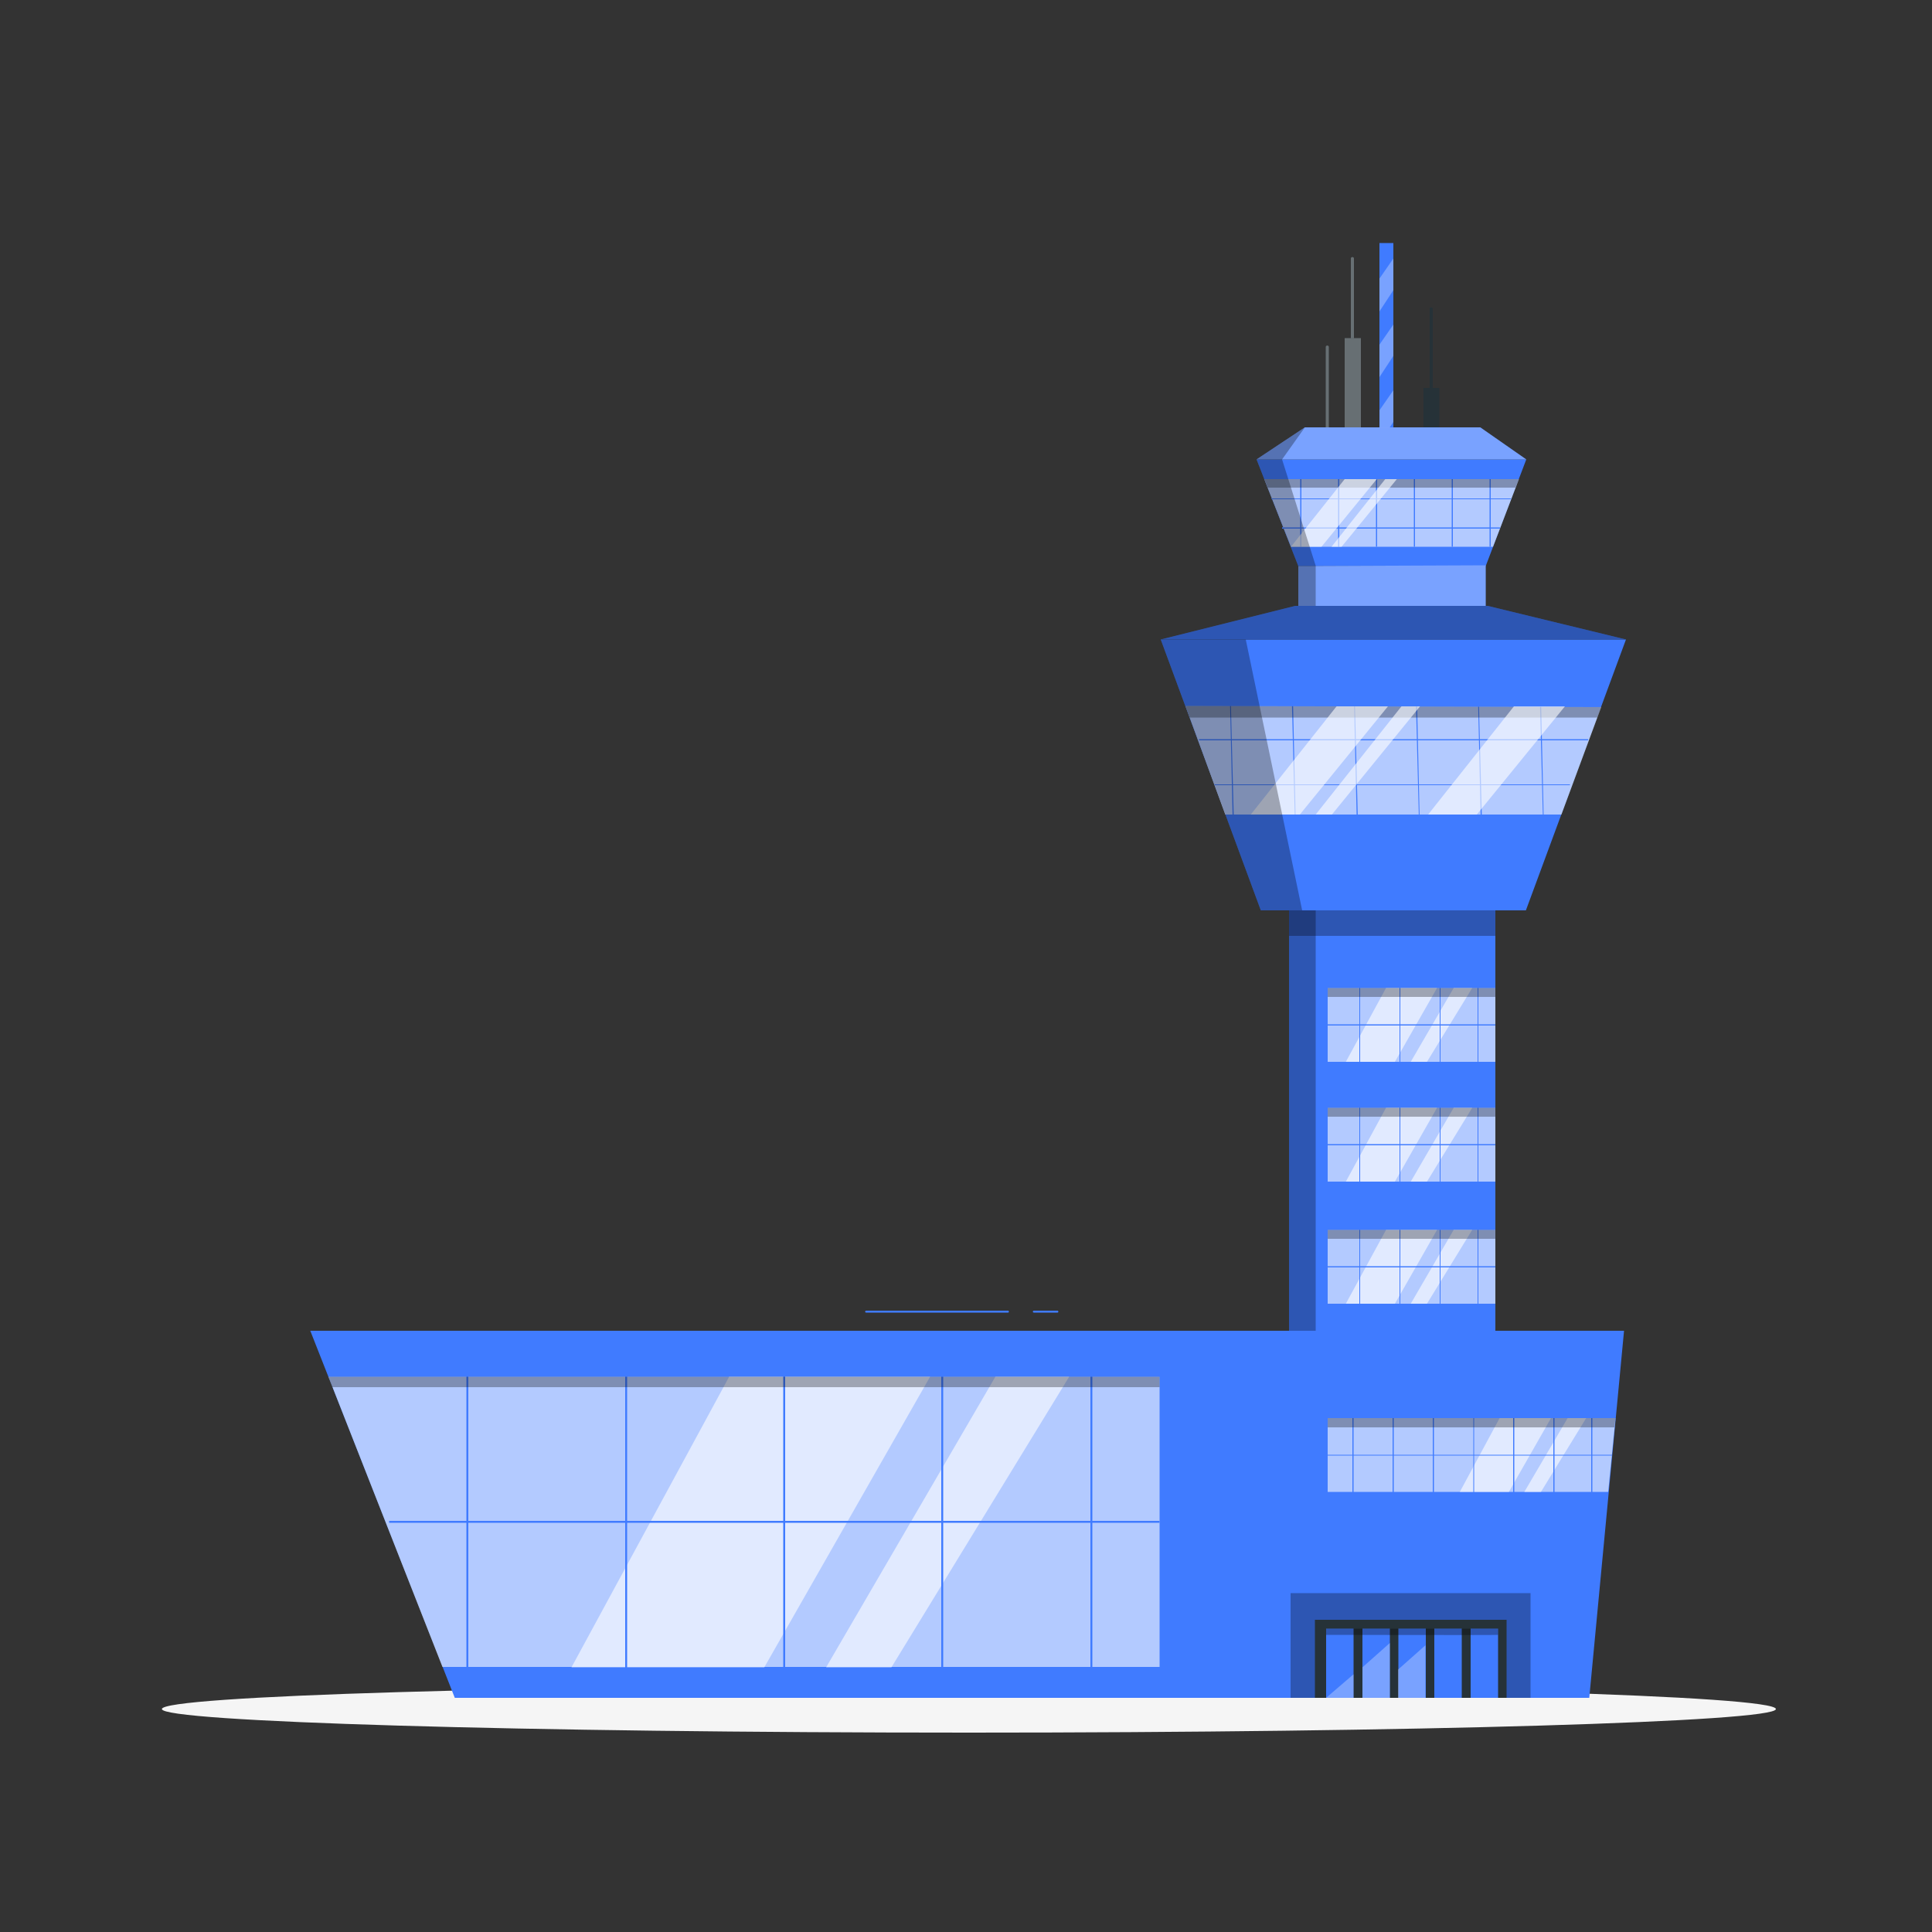 <svg version="1.2" xmlns="http://www.w3.org/2000/svg" viewBox="0 0 500 500" width="500" height="500">
	<rect x="0" y="0" width="500" height="500" fill="#333333" stroke="none"/>
	<title>31210233_7780055-svg</title>
	<defs>
		<clipPath clipPathUnits="userSpaceOnUse" id="cp1">
			<path d="m357.02 62.94h3.6v47.67h-3.6z"/>
		</clipPath>
		<clipPath clipPathUnits="userSpaceOnUse" id="cp2">
			<path d="m357.02 62.94h3.6v47.67h-3.6z"/>
		</clipPath>
		<clipPath clipPathUnits="userSpaceOnUse" id="cp3">
			<path d="m357.02 62.94h3.6v47.67h-3.6z"/>
		</clipPath>
	</defs>
	<style>
		.s0 { fill: #f5f5f5 } 
		.s1 { fill: #263238 } 
		.s2 { opacity: .3;fill: #ffffff } 
		.s3 { fill: #407bff } 
		.s4 { opacity: .6;fill: #ffffff } 
		.s5 { opacity: .3;fill: #000000 } 
	</style>
	<g id="Shadow">
		<g id="Layer">
			<g id="Layer">
				<path id="Layer" class="s0" d="m459.6 442.3c0 3.3-93.5 6.1-208.8 6.1-115.4 0-208.9-2.8-208.9-6.1 0-3.4 93.5-6.2 208.9-6.2 115.3 0 208.8 2.8 208.8 6.2z"/>
			</g>
		</g>
	</g>
	<g id="Tower">
		<g id="Layer">
			<g id="Layer">
				<path id="Layer" class="s1" d="m343.9 110.7q0-10.5 0-20.9c0-0.5-0.8-0.5-0.8 0q0 10.4 0 20.9c0 0.4 0.8 0.4 0.8 0z"/>
				<path id="Layer" class="s2" d="m343.9 110.7q0-10.5 0-20.9c0-0.5-0.8-0.5-0.8 0q0 10.4 0 20.9c0 0.4 0.8 0.4 0.8 0z"/>
			</g>
			<path id="Layer" class="s3" d="m357 62.9h3.6v47.7h-3.6z"/>
			<g id="Layer">
				<path id="Layer" class="s1" d="m350.4 87.8q0-10.4 0-20.9c0-0.5-0.8-0.5-0.8 0q0 10.5 0 20.9c0 0.5 0.8 0.5 0.8 0z"/>
				<path id="Layer" class="s2" d="m350.4 87.8q0-10.4 0-20.9c0-0.5-0.8-0.5-0.8 0q0 10.5 0 20.9c0 0.5 0.8 0.5 0.8 0z"/>
			</g>
			<path id="Layer" class="s1" d="m368.4 100.4h4.1v11.2h-4.1z"/>
			<path id="Layer" class="s3" d="m326.3 235.6l-25.9-70.1h120.4l-25.9 70.1z"/>
			<path id="Layer" class="s4" d="m306.8 182.7l107.6 0.3-10.3 27.8h-87z"/>
			<path id="Layer" class="s3" d="m300.4 165.5l34.8-8.7h49.8l35.8 8.7z"/>
			<path id="Layer" class="s3" d="m336 156.8v-10.3l48.5-0.2v10.5z"/>
			<path id="Layer" class="s3" d="m336 146.5l-10.8-27.6h69.8l-10.5 27.6z"/>
			<path id="Layer" class="s3" d="m325.2 118.9l12.5-8.3h45.4l11.9 8.3z"/>
			<path id="Layer" class="s3" d="m333.6 235.6h53.4v195.2h-53.4z"/>
			<path id="Layer" class="s1" d="m370.8 100.8q0-10.5 0-20.9c0-0.5-0.8-0.5-0.8 0q0 10.4 0 20.9c0 0.5 0.8 0.5 0.8 0z"/>
			<path id="Layer" class="s1" d="m348 87.5h4.2v23.1h-4.2z"/>
			<g id="Layer">
				<g id="Clip-Path" clip-path="url(#cp1)">
					<path id="Layer" class="s2" d="m360.6 66.9l-3.6 5.2v8.5l3.6-5.5z"/>
				</g>
				<g id="Clip-Path" clip-path="url(#cp2)">
					<path id="Layer" class="s2" d="m360.6 84l-3.6 5.2v8.4l3.6-5.5z"/>
				</g>
				<g id="Clip-Path" clip-path="url(#cp3)">
					<path id="Layer" class="s2" d="m360.6 101l-3.6 5.2v8.4l3.6-5.4z"/>
				</g>
			</g>
			<path id="Layer" class="s2" d="m348 87.5h4.2v23.1h-4.2z"/>
			<path id="Layer" class="s4" d="m327.2 124l6.9 17.5h52.3l6.7-17.5z"/>
			<path id="Layer" class="s2" d="m325.2 118.9l12.5-8.3h45.4l11.9 8.3z"/>
			<path id="Layer" class="s3" d="m336.5 124h0.3v17.5h-0.3z"/>
			<path id="Layer" class="s3" d="m331.8 136.5h56.4v0.3h-56.4z"/>
			<path id="Layer" class="s3" d="m329.1 129h62v0.2h-62z"/>
			<path id="Layer" class="s3" d="m346.3 124h0.3v17.5h-0.3z"/>
			<path id="Layer" class="s3" d="m356.1 124h0.3v17.5h-0.3z"/>
			<path id="Layer" class="s3" d="m365.9 124h0.3v17.5h-0.3z"/>
			<path id="Layer" class="s3" d="m375.7 124h0.3v17.5h-0.3z"/>
			<path id="Layer" class="s3" d="m385.5 124h0.3v17.5h-0.3z"/>
			<path id="Layer" class="s5" d="m328.1 126.2h64.1l0.9-2.2h-65.9z"/>
			<path id="Layer" class="s5" d="m300.4 165.5l34.8-8.7h49.8l35.8 8.7z"/>
			<path id="Layer" class="s4" d="m334.1 141.5l13.9-17.5h8.3l-14.3 17.5z"/>
			<path id="Layer" class="s4" d="m344.6 141.5l13.9-17.5h3l-14.3 17.5z"/>
			<path id="Layer" class="s3" d="m318.3 180.4h0.2l0.8 31.1h-0.3z"/>
			<path id="Layer" class="s3" d="m334.3 180.4h0.3l0.7 31.1h-0.2z"/>
			<path id="Layer" class="s3" d="m350.4 180.4h0.2l0.8 31h-0.3z"/>
			<path id="Layer" class="s3" d="m366.4 180.4h0.3l0.7 31.1h-0.2z"/>
			<path id="Layer" class="s3" d="m382.5 180.4h0.2l0.8 31.1h-0.3z"/>
			<path id="Layer" class="s3" d="m398.5 180.4h0.3l0.7 31h-0.2z"/>
			<path id="Layer" class="s3" d="m310.3 191.3h100.7v0.3h-100.7z"/>
			<path id="Layer" class="s3" d="m314.3 203h92v0.2h-92z"/>
			<path id="Layer" class="s5" d="m306.8 182.7l1.1 3h105.5l1-2.7z"/>
			<path id="Layer" class="s4" d="m323.7 210.8l22.2-28h13.3l-22.8 28z"/>
			<path id="Layer" class="s4" d="m369.6 210.8l22.2-28h13.2l-22.8 28z"/>
			<path id="Layer" class="s4" d="m340.5 210.8l22.2-28h4.8l-22.8 28z"/>
			<path id="Layer" class="s5" d="m333.6 235.6h53.4v6.6h-53.4z"/>
			<path id="Layer" class="s2" d="m336 156.8v-10.3l48.5-0.2v10.5z"/>
			<g id="Layer">
				<path id="Layer" class="s4" d="m348.3 274.8l10.4-19.1h13.2l-10.9 19.1z"/>
				<path id="Layer" class="s4" d="m365.1 274.8l11.1-19.1h4.8l-11.7 19.1z"/>
				<path id="Layer" class="s4" d="m343.6 255.7h43.4v19.1h-43.4z"/>
				<path id="Layer" class="s3" d="m351.8 254.9h0.2v20.7h-0.2z"/>
				<path id="Layer" class="s3" d="m343.6 265.1h43.4v0.3h-43.4z"/>
				<path id="Layer" class="s3" d="m362.2 254.9h0.2v20.7h-0.2z"/>
				<path id="Layer" class="s3" d="m372.6 254.9h0.2v20.7h-0.2z"/>
				<path id="Layer" class="s3" d="m382.4 254.9h0.2v20.7h-0.2z"/>
				<path id="Layer" class="s5" d="m343.6 255.7v2.3h43.4v-2.3h-43.1"/>
			</g>
			<g id="Layer">
				<path id="Layer" class="s4" d="m348.3 305.8l10.4-19.1h13.2l-10.9 19.1z"/>
				<path id="Layer" class="s4" d="m365.1 305.8l11.1-19.1h4.8l-11.7 19.1z"/>
				<path id="Layer" class="s4" d="m343.6 286.7h43.4v19.1h-43.4z"/>
				<path id="Layer" class="s3" d="m351.8 285.9h0.2v20.8h-0.2z"/>
				<path id="Layer" class="s3" d="m343.6 296.1h43.4v0.3h-43.4z"/>
				<path id="Layer" class="s3" d="m362.2 285.9h0.2v20.8h-0.2z"/>
				<path id="Layer" class="s3" d="m372.6 285.9h0.2v20.8h-0.2z"/>
				<path id="Layer" class="s3" d="m382.4 285.9h0.2v20.8h-0.2z"/>
				<path id="Layer" class="s5" d="m343.6 286.7v2.3h43.4v-2.3h-43.1"/>
			</g>
			<g id="Layer">
				<path id="Layer" class="s4" d="m348.3 337.4l10.4-19.1h13.2l-10.9 19.1z"/>
				<path id="Layer" class="s4" d="m365.1 337.4l11.1-19.1h4.8l-11.7 19.1z"/>
				<path id="Layer" class="s4" d="m343.6 318.3h43.4v19.1h-43.4z"/>
				<path id="Layer" class="s3" d="m351.8 317.5h0.2v20.8h-0.2z"/>
				<path id="Layer" class="s3" d="m343.6 327.7h43.4v0.3h-43.4z"/>
				<path id="Layer" class="s3" d="m362.2 317.5h0.2v20.8h-0.2z"/>
				<path id="Layer" class="s3" d="m372.6 317.5h0.2v20.8h-0.2z"/>
				<path id="Layer" class="s3" d="m382.4 317.5h0.2v20.8h-0.2z"/>
				<path id="Layer" class="s5" d="m343.6 318.3v2.3h43.4v-2.3h-43.1"/>
			</g>
			<g id="Layer">
				<path id="Layer" class="s4" d="m348.3 368.3l10.4-19.1h13.2l-10.9 19.1z"/>
				<path id="Layer" class="s4" d="m365.1 368.3l11.1-19.1h4.8l-11.7 19.1z"/>
				<path id="Layer" class="s4" d="m343.6 349.2h43.4v19h-43.4z"/>
				<path id="Layer" class="s3" d="m351.8 348.3h0.2v20.8h-0.2z"/>
				<path id="Layer" class="s3" d="m343.6 358.6h43.4v0.2h-43.4z"/>
				<path id="Layer" class="s3" d="m362.2 348.3h0.2v20.8h-0.2z"/>
				<path id="Layer" class="s3" d="m372.6 348.3h0.2v20.8h-0.2z"/>
				<path id="Layer" class="s3" d="m382.4 348.3h0.2v20.8h-0.2z"/>
				<path id="Layer" class="s5" d="m343.6 349.2v2.3h43.4v-2.3h-43.1"/>
			</g>
			<g id="Layer">
				<path id="Layer" class="s4" d="m348.3 399.1l10.4-19.1h13.2l-10.9 19.1z"/>
				<path id="Layer" class="s4" d="m365.1 399.1l11.1-19.1h4.8l-11.7 19.1z"/>
				<path id="Layer" class="s4" d="m343.6 380h43.4v19.1h-43.4z"/>
				<path id="Layer" class="s3" d="m351.8 379.2h0.2v20.7h-0.2z"/>
				<path id="Layer" class="s3" d="m343.6 389.4h43.4v0.3h-43.4z"/>
				<path id="Layer" class="s3" d="m362.2 379.2h0.2v20.7h-0.2z"/>
				<path id="Layer" class="s3" d="m372.6 379.2h0.2v20.7h-0.2z"/>
				<path id="Layer" class="s3" d="m382.4 379.2h0.2v20.7h-0.2z"/>
				<path id="Layer" class="s5" d="m343.6 380v2.3h43.4v-2.3h-43.1"/>
			</g>
			<path id="Layer" class="s5" d="m322.4 165.5l14.6 70.1h-10.7l-25.9-70.1z"/>
			<path id="Layer" class="s5" d="m325.2 118.9l10.8 27.6v10.3h4.5v-10.4l-8.7-27.5 5.9-8.3z"/>
			<path id="Layer" class="s5" d="m333.6 235.6h6.9v195.2h-6.9z"/>
		</g>
	</g>
	<g id="Building">
		<g id="Layer">
			<path id="Layer" class="s3" d="m411.3 439.4h-293.6l-37.4-95h340z"/>
			<path id="Layer" class="s4" d="m300.1 431.4h-185.6l-29.5-75.1h215.1z"/>
			<path id="Layer" class="s4" d="m147.9 431.5l40.8-75.2h52l-42.9 75.2z"/>
			<path id="Layer" class="s4" d="m213.8 431.5l43.8-75.2h19.1l-46 75.2z"/>
			<g id="Layer">
				<path id="Layer" class="s4" d="m377.8 386.1l10.3-19.1h13.3l-10.9 19.1z"/>
				<path id="Layer" class="s4" d="m394.5 386.1l11.2-19.1h4.8l-11.7 19.1z"/>
				<path id="Layer" class="s4" d="m416.2 386.1h-72.6v-19.1h74.5z"/>
				<path id="Layer" class="s3" d="m381.3 366.2h0.2v20.8h-0.2z"/>
				<path id="Layer" class="s3" d="m370.8 366.2h0.3v20.8h-0.3z"/>
				<path id="Layer" class="s3" d="m360.4 366.2h0.3v20.8h-0.3z"/>
				<path id="Layer" class="s3" d="m350 366.2h0.3v20.8h-0.3z"/>
				<path id="Layer" class="s3" d="m343.6 376.5h73.6v0.2h-73.6z"/>
				<path id="Layer" class="s3" d="m391.6 366.2h0.3v20.8h-0.3z"/>
				<path id="Layer" class="s3" d="m402 366.2h0.3v20.8h-0.3z"/>
				<path id="Layer" class="s3" d="m411.8 366.2h0.3v20.8h-0.3z"/>
				<path id="Layer" class="s5" d="m343.6 367v2.4h74.2l0.3-2.4h-73.9"/>
			</g>
			<g id="Layer">
				<path id="Layer" class="s3" d="m161.8 353h0.5v81.8h-0.5z"/>
				<path id="Layer" class="s3" d="m120.7 353h0.5v81.8h-0.5z"/>
				<path id="Layer" class="s3" d="m100.7 393.6h199.4v0.5h-199.4z"/>
				<path id="Layer" class="s3" d="m202.7 353h0.5v81.8h-0.5z"/>
				<path id="Layer" class="s3" d="m243.6 353h0.5v81.8h-0.5z"/>
				<path id="Layer" class="s3" d="m282.2 353h0.5v81.8h-0.5z"/>
			</g>
			<path id="Layer" class="s5" d="m85 356.3h215.1v2.7h-214.1z"/>
			<g id="Layer">
				<path id="Layer" class="s5" d="m334 412.3h62.1v27.1h-62.1z"/>
				<path id="Layer" class="s1" d="m340.3 419.2h49.6v20.2h-49.6z"/>
				<path id="Layer" class="s3" d="m343.2 421.5h7.1v17.9h-7.1z"/>
				<path id="Layer" class="s3" d="m352.6 421.5h7.1v17.9h-7.1z"/>
				<path id="Layer" class="s3" d="m361.9 421.5h7.1v17.9h-7.1z"/>
				<path id="Layer" class="s3" d="m371.2 421.5h7.1v17.9h-7.1z"/>
				<path id="Layer" class="s3" d="m380.6 421.5h7.1v17.9h-7.1z"/>
				<path id="Layer" class="s5" d="m343.2 423.1c0 0 44.5 0.1 44.5 0 0-0.2 0-1.6 0-1.6h-44.5z"/>
				<path id="Layer" class="s2" d="m343.2 439.4l7.1-6.1v6.1z"/>
				<path id="Layer" class="s2" d="m352.6 431.5l7.1-6.3v14.2h-7.1z"/>
				<path id="Layer" class="s2" d="m361.8 432.1l7.1-6.3v13.6h-7.1z"/>
			</g>
			<g id="Layer">
				<path id="Layer" class="s3" d="m260.9 339.7h-36.7c-0.2 0-0.3-0.1-0.3-0.2 0-0.2 0.1-0.3 0.3-0.3h36.7c0.1 0 0.2 0.1 0.2 0.3 0 0.1-0.1 0.2-0.2 0.2z"/>
				<path id="Layer" class="s3" d="m273.7 339.7h-6.1c-0.2 0-0.3-0.1-0.3-0.2 0-0.2 0.1-0.3 0.3-0.3h6.1c0.1 0 0.2 0.1 0.2 0.3 0 0.1-0.1 0.2-0.2 0.2z"/>
			</g>
		</g>
	</g>
</svg>